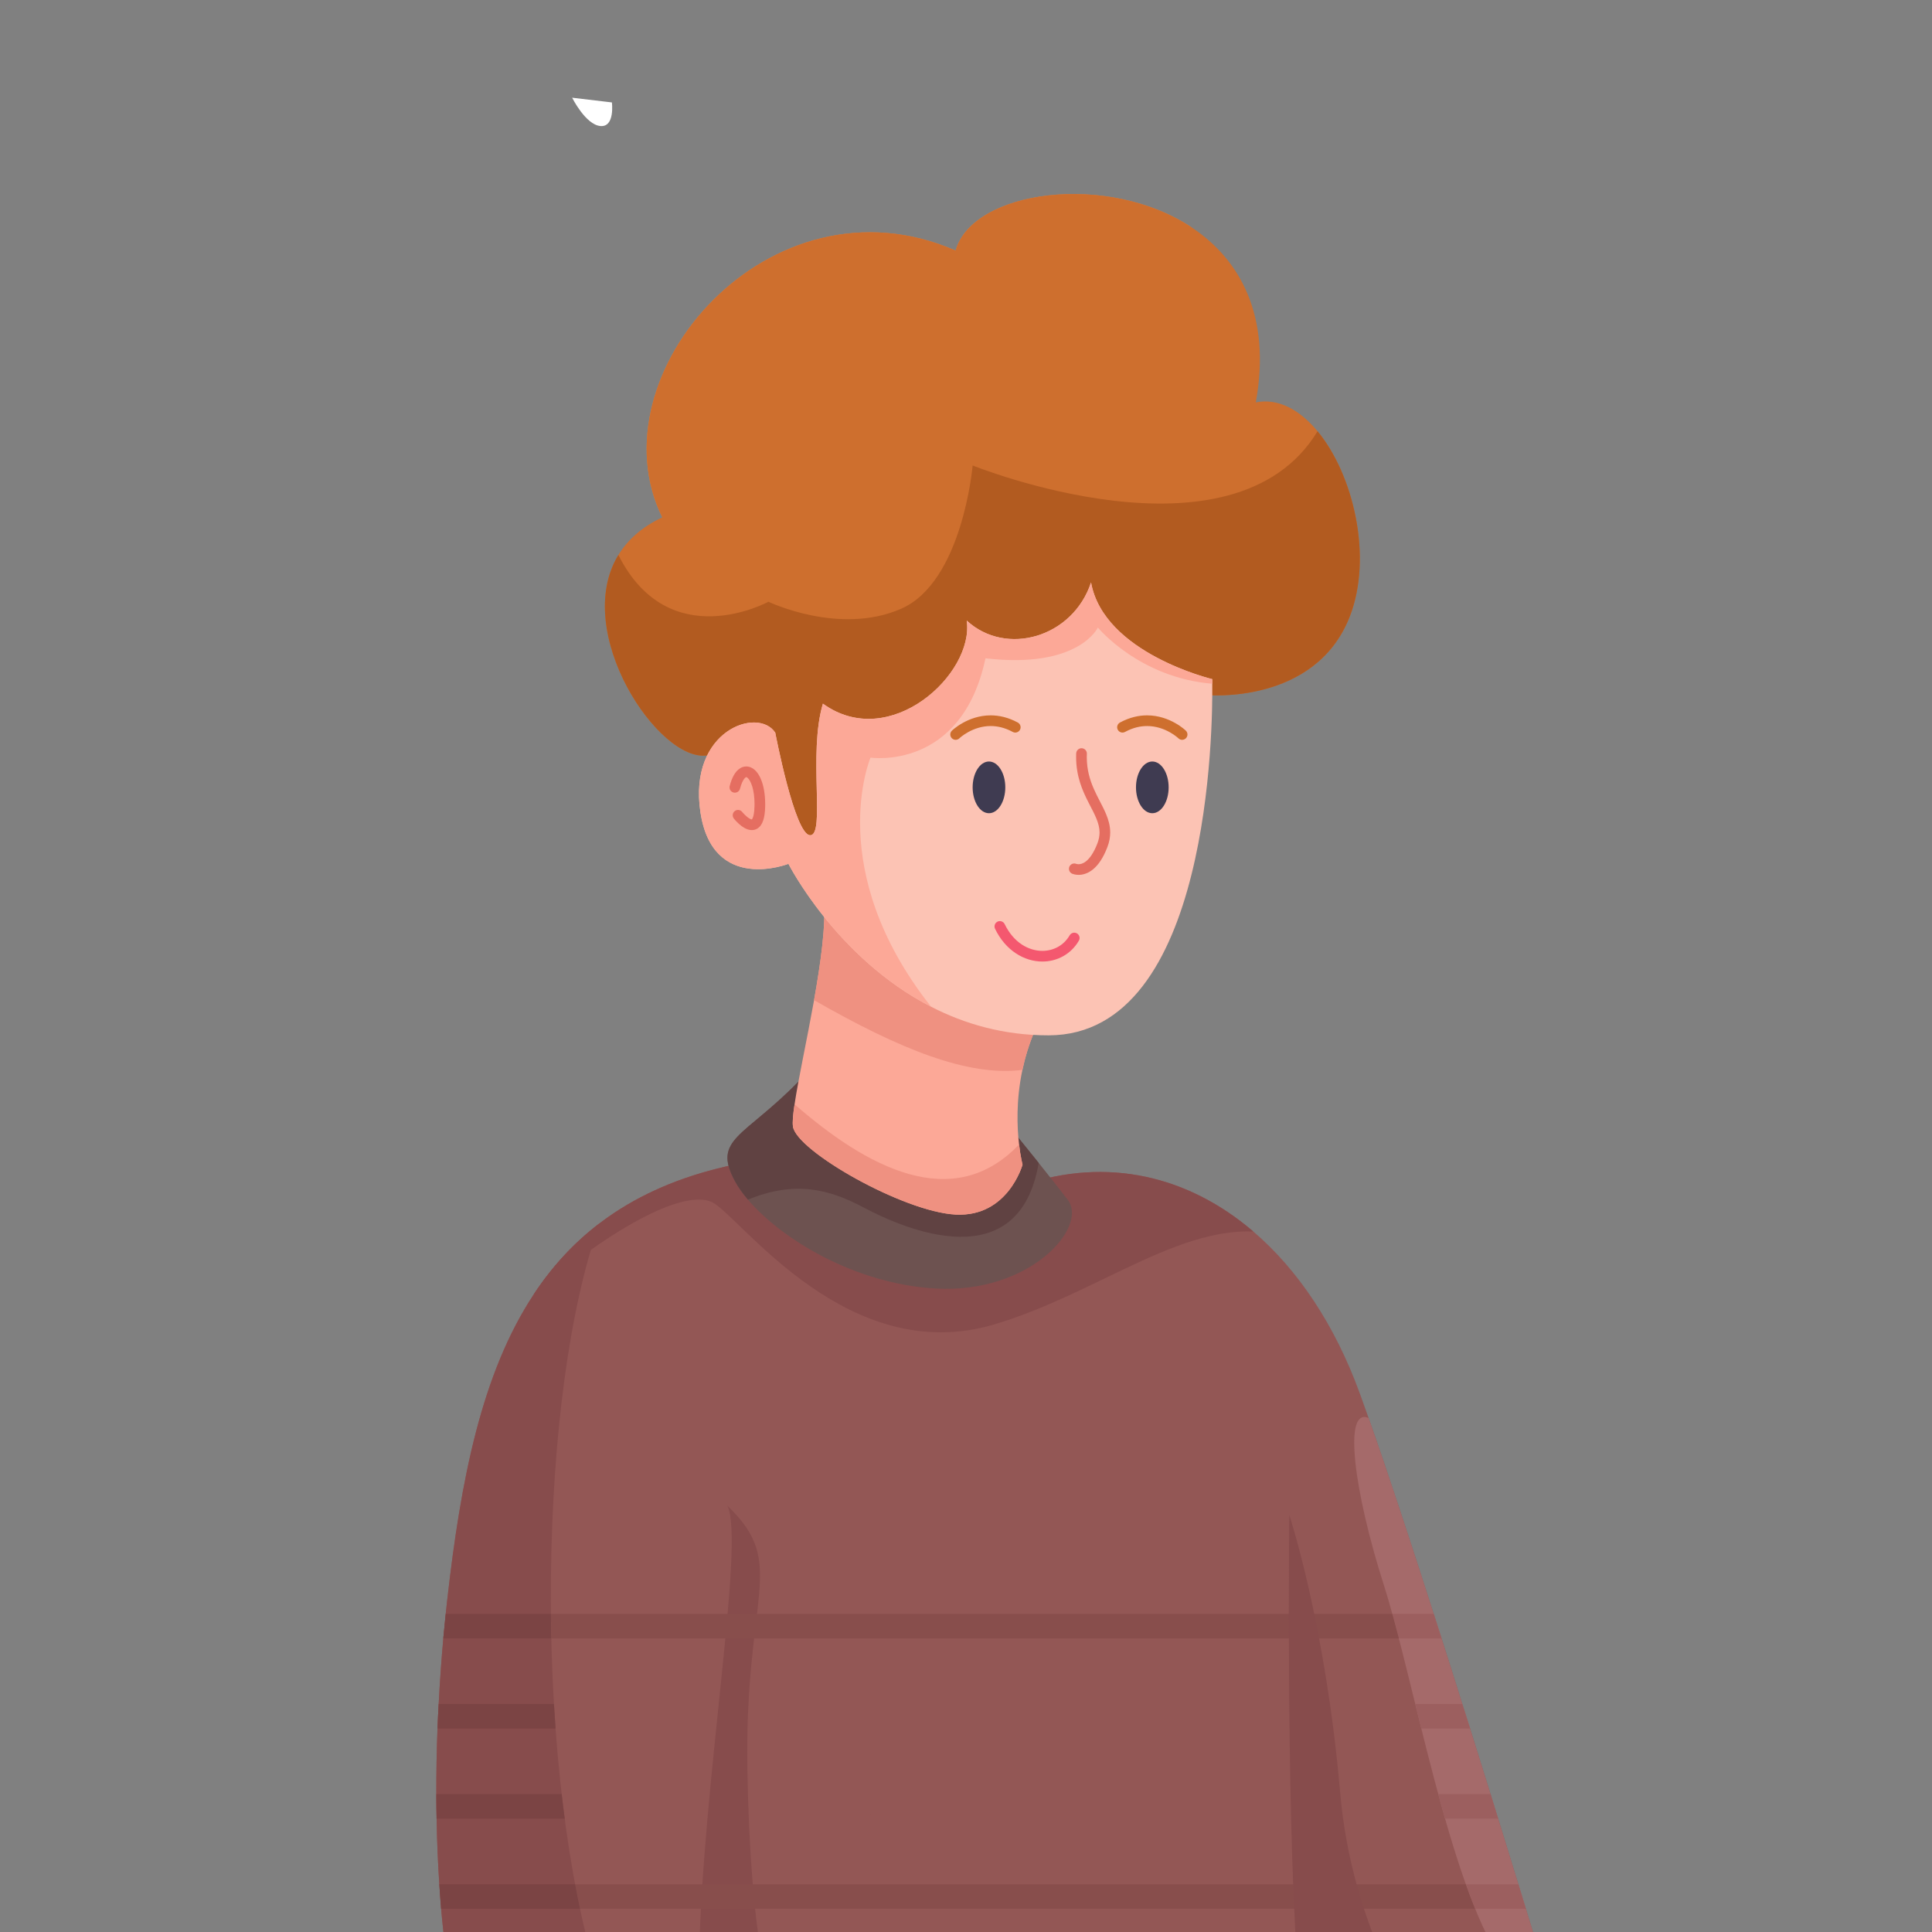 <?xml version="1.0" encoding="UTF-8" standalone="no"?>
<!DOCTYPE svg PUBLIC "-//W3C//DTD SVG 1.1//EN" "http://www.w3.org/Graphics/SVG/1.1/DTD/svg11.dtd">
<svg version="1.1" xmlns="http://www.w3.org/2000/svg" xmlns:xlink="http://www.w3.org/1999/xlink" preserveAspectRatio="xMidYMid meet" viewBox="0 0 640 640" width="640" height="640"><rect x="0" y="0" width="640" height="640" fill="#808080" stroke="none"/><defs><path d="M189.53 32.37C197.43 33.31 201.82 33.83 202.7 33.93C202.7 33.93 203.77 42.2 198.88 41.75C193.98 41.3 189.53 32.37 189.53 32.37" id="k8lxEXfYw"></path><path d="M-28.3 736.51C-30.94 762.04 -87.21 815.8 -87.21 815.8C-91.73 816.48 -114.35 819.9 -155.06 826.04C-157.5 826.41 -158.85 826.61 -159.12 826.65C-159.12 826.65 -159.86 826.38 -161.2 825.88C-174.36 820.92 -245.2 793.3 -234.35 776.7C-222.4 758.41 -224.53 757.59 -236.14 736.17C-238.44 731.9 -239.92 728.55 -240.71 725.77C-243.95 714.51 -236.28 712.45 -228.45 697.63C-218.7 679.14 -228.47 671.05 -230.97 632.99C-231.03 631.99 -231.08 631.01 -231.07 630.05C-231.48 594.01 -194.1 577.02 -170.44 583.97C-169.13 568.43 -146.02 556.06 -112.15 562.8C-78.28 569.54 -83.6 611.85 -69.25 620.25C-54.91 628.65 -60.26 653.46 -48.08 668.55C-42.75 675.15 -37.78 684.12 -34.12 694.24C-30.98 702.84 -28.82 712.27 -28.11 721.84C-27.75 726.73 -27.8 731.65 -28.3 736.51" id="fo6sNQT0c"></path><path d="M-28.3 736.51C-30.94 762.04 -87.21 815.8 -87.21 815.8C-91.73 816.48 -114.35 819.9 -155.06 826.04C-158.75 825.94 -160.79 825.89 -161.2 825.88C-174.36 820.92 -245.2 793.3 -234.35 776.7C-222.4 758.41 -224.53 757.59 -236.14 736.17C-238.44 731.9 -239.92 728.55 -240.71 725.77C-213.33 716.16 -199.86 666.34 -199.86 666.34C-190.04 665.31 -111.47 657.08 -101.65 656.05C-101.65 656.05 -117.06 676.91 -84.75 691.25C-52.44 705.58 -41.95 689.15 -31.71 715.42C-30.78 717.81 -29.56 719.94 -28.11 721.84C-27.75 726.73 -27.8 731.65 -28.3 736.51" id="clJlHYd3m"></path><path d="M25.32 1047.17C25.32 1047.17 25.02 1047.48 24.44 1048.04C18.5 1053.86 -17.15 1087.44 -62.28 1101.01C-111.79 1115.91 -89.37 1115.11 -145.38 1095.89C-170.5 1087.27 -184.51 1075.57 -192.32 1065.28C-193.3 1064 -194.18 1062.73 -194.98 1061.49C-198.39 1056.19 -200.2 1051.45 -201.16 1048C-202.15 1044.35 -202.2 1042.13 -202.2 1042.13C-202.59 1041.25 -204.53 1036.9 -208.01 1029.06L-215.71 1011.69L-224.07 992.87L-231.77 975.51C-235.42 967.31 -237.44 962.76 -237.85 961.85C-237.85 961.85 -237.9 959.9 -238.07 956.53C-238.29 952.42 -238.66 946.16 -239.31 938.66C-239.82 932.82 -240.48 926.24 -241.36 919.33C-242.08 913.56 -242.96 907.55 -244.01 901.57C-245.16 895.05 -246.52 888.56 -248.12 882.42C-249.75 876.07 -251.67 870.1 -253.88 864.89C-258.35 854.39 -264.03 846.96 -271.25 845.6C-272.16 845.44 -244.08 785.13 -227.35 760.13C-214.28 740.57 -190.19 749.05 -167.92 754.65C-161.72 756.23 -155.65 757.56 -150.01 758.01C-148 757.5 -131.84 753.44 -129.82 752.94C-129.82 752.94 -122.02 744.97 -100.16 739.6C-91.35 737.44 -80.27 735.71 -66.51 735.07C-47.14 734.19 -28.44 784.93 -13.03 845.75C-11.57 851.54 -10.13 857.43 -8.72 863.38C-7.21 869.71 -5.75 876.11 -4.33 882.51C-3.03 888.4 -1.75 894.3 -0.51 900.19C0.85 906.61 2.15 913.02 3.42 919.36C4.6 925.34 5.76 931.25 6.87 937.07C8.12 943.6 9.31 950 10.45 956.25C11.28 960.81 12.08 965.27 12.85 969.63C13.1 971.09 13.37 972.56 13.62 973.99C14.79 980.72 15.89 987.15 16.9 993.21C17.96 999.56 18.94 1005.51 19.8 1010.96C20.99 1018.35 22 1024.82 22.81 1030.19C24.45 1040.93 25.32 1047.17 25.32 1047.17" id="d6zNKYhGn"></path><path d="M-123.06 799.97C-154.71 800.52 -166.83 780.38 -167.4 755.17C-161.21 756.73 -155.13 758.07 -149.49 758.52C-147.47 758.02 -131.33 753.96 -129.31 753.45C-129.31 753.45 -121.5 745.48 -99.64 740.11C-92.17 757.79 -93.13 799.48 -123.06 799.97" id="fYkQrE3t2"></path><path d="M-131.5 787.34C-150.51 786.06 -155.04 765.32 -155.04 765.32C-155.04 765.32 -155.43 752.04 -158.11 738.93C-159.18 733.73 -160.61 728.54 -162.53 724.21C-160 723.49 -147.33 719.88 -124.54 713.38C-121.26 712.44 -119.44 711.92 -119.07 711.82C-119.03 712.67 -118.89 713.76 -118.71 715.07C-117.98 719.92 -116.33 727.5 -114.65 734.77C-112.14 745.44 -109.54 755.5 -109.54 755.5C-109.54 755.5 -112.52 788.62 -131.5 787.34" id="a7yM5oh4L"></path><path d="M-114.65 734.77C-123.59 746.33 -136.34 747.27 -158.11 738.93C-159.18 733.73 -160.61 728.54 -162.53 724.21C-158.73 723.13 -128.34 714.46 -124.54 713.38C-122.44 713.87 -120.48 714.41 -118.71 715.07C-117.98 719.92 -116.33 727.5 -114.65 734.77" id="f1jeduIPRE"></path><path d="M-184.7 692.72C-185.39 699.44 -190.93 704.37 -197.05 703.73C-203.18 703.1 -207.59 697.14 -206.89 690.42C-206.19 683.7 -200.66 678.77 -194.53 679.41C-188.41 680.04 -184 686 -184.7 692.72" id="b3euzKCfR4"></path><path d="M-90.29 674.68C-90.98 681.4 -96.52 686.33 -102.64 685.69C-108.77 685.06 -113.18 679.1 -112.48 672.38C-111.78 665.67 -106.25 660.74 -100.12 661.37C-93.99 662.01 -89.59 667.97 -90.29 674.68" id="b2ee0DmTwJ"></path><path d="M-109.71 701.65C-115.9 715.18 -124.76 725.61 -133.75 730.98C-139.04 734.15 -144.35 735.59 -149.19 734.89C-174.42 731.25 -187.19 711.27 -193.59 693.82C-197.32 683.67 -198.89 674.37 -199.51 669.63C-199.78 667.54 -199.86 666.34 -199.86 666.34C-199.86 666.34 -183.78 659.4 -178.4 643.06C-170.18 649.74 -127.43 655.4 -103.26 644.38C-98.95 665.7 -102.48 685.81 -109.71 701.65" id="cWHc02vGV"></path><path d="M-109.71 701.65C-105.8 684.79 -103.46 664.62 -106.99 660.95C-112.54 655.19 -171.81 655.73 -171.81 655.73C-171.81 655.73 -185.28 664.88 -199.51 669.63C-199.78 667.54 -199.86 666.34 -199.86 666.34C-199.86 666.34 -183.78 659.4 -178.4 643.06C-170.18 649.74 -127.43 655.4 -103.26 644.38C-98.95 665.7 -102.48 685.81 -109.71 701.65" id="bCN6WcnCb"></path><path d="M-165.76 680.59C-165.37 683.77 -166.82 686.56 -169 686.83C-171.17 687.09 -173.24 684.72 -173.63 681.54C-174.01 678.35 -172.56 675.56 -170.39 675.3C-168.22 675.03 -166.15 677.4 -165.76 680.59" id="b2SEoxPJ99"></path><path d="M-123.04 673.1C-122.65 676.29 -124.1 679.08 -126.28 679.35C-128.45 679.61 -130.52 677.24 -130.91 674.06C-131.3 670.87 -129.85 668.08 -127.67 667.82C-125.5 667.55 -123.43 669.92 -123.04 673.1" id="a1qMG5xWD"></path><path d="M-148.94 674.39C-148.95 674.62 -148.95 674.85 -148.95 675.08C-148.96 677.1 -148.51 678.77 -147.82 680.16C-146.79 682.24 -145.25 683.67 -143.95 684.92C-143.31 685.54 -142.72 686.12 -142.26 686.69C-141.81 687.26 -141.5 687.81 -141.34 688.39C-141.22 688.87 -141.17 689.32 -141.17 689.75C-141.16 691.1 -141.71 692.28 -142.45 693.12C-143.18 693.96 -144.12 694.4 -144.68 694.38C-144.69 694.38 -144.79 694.38 -144.81 694.38C-145.3 694.32 -145.74 694.68 -145.79 695.18C-145.84 695.67 -145.49 696.11 -144.99 696.16C-144.96 696.16 -144.71 696.18 -144.68 696.18C-143.37 696.16 -142.11 695.43 -141.1 694.3C-140.1 693.18 -139.37 691.59 -139.37 689.75C-139.37 689.17 -139.44 688.56 -139.61 687.94C-139.93 686.73 -140.64 685.76 -141.44 684.9C-142.65 683.59 -144.1 682.43 -145.22 680.96C-146.33 679.47 -147.15 677.72 -147.16 675.08C-147.16 674.88 -147.15 674.68 -147.14 674.47C-147.12 673.98 -147.5 673.56 -148 673.53C-148.49 673.51 -148.91 673.89 -148.94 674.39" id="cgllwM9Qx"></path><path d="M-178.61 670.9C-178.61 670.9 -178.61 670.9 -178.61 670.89C-178.55 670.78 -177.74 669.45 -176.3 668.19C-174.86 666.92 -172.83 665.73 -170.26 665.73C-169.85 665.73 -169.41 665.76 -168.97 665.83C-168.48 665.9 -168.02 665.56 -167.95 665.07C-167.88 664.58 -168.21 664.13 -168.7 664.05C-169.24 663.97 -169.76 663.94 -170.26 663.94C-173.51 663.94 -176 665.48 -177.65 666.98C-179.29 668.48 -180.14 669.96 -180.17 670.01C-180.42 670.44 -180.27 670.99 -179.84 671.23C-179.41 671.48 -178.86 671.33 -178.61 670.9" id="a259m5XJsW"></path><path d="M-133.94 660.15L-134.17 659.96L-133.95 660.15L-133.94 660.15L-134.17 659.96C-134.04 660.08 -133.96 660.14 -133.95 660.15C-133.93 660.14 -133.48 659.62 -132.63 659.11C-131.78 658.61 -130.55 658.12 -128.93 658.12C-127.28 658.12 -125.2 658.62 -122.66 660.24C-122.24 660.51 -121.69 660.38 -121.42 659.96C-121.15 659.55 -121.28 658.99 -121.69 658.72C-124.47 656.96 -126.91 656.32 -128.93 656.32C-130.99 656.32 -132.58 656.98 -133.65 657.63C-134.72 658.29 -135.27 658.94 -135.32 659C-135.64 659.38 -135.59 659.94 -135.21 660.26C-134.83 660.58 -134.26 660.53 -133.94 660.15" id="a1FC2Ll2sX"></path><path d="M-147.55 715.35C-146.72 715.42 -145.92 715.46 -145.15 715.46C-141.02 715.46 -137.7 714.49 -135.28 713.1C-134.08 712.4 -133.1 711.6 -132.35 710.72C-131.62 709.85 -131.09 708.9 -130.92 707.84C-130.76 706.86 -131.43 705.94 -132.41 705.79C-133.39 705.63 -134.31 706.3 -134.46 707.27C-134.49 707.46 -134.66 707.9 -135.09 708.4C-135.73 709.16 -136.91 710.05 -138.6 710.72C-140.28 711.39 -142.47 711.87 -145.15 711.87C-145.82 711.87 -146.52 711.84 -147.24 711.77C-148.23 711.69 -149.1 712.42 -149.19 713.41C-149.27 714.4 -148.54 715.27 -147.55 715.35" id="bAKV26PWp"></path><path d="M-133.75 730.98C-139.04 734.15 -144.35 735.59 -149.19 734.89C-174.42 731.25 -187.19 711.27 -193.59 693.82C-188.68 696.26 -179.39 714.84 -166.52 722.64C-157.69 728 -145.35 731.78 -133.75 730.98" id="dMp4OEvzr"></path><path d="M-233.27 642.41C-232.99 646.61 -232.83 648.94 -232.8 649.41C-233.17 647.06 -233.33 644.73 -233.27 642.41" id="e23LRqJb9l"></path><path d="M-34.12 694.24C-36.99 689.2 -41.72 682.79 -48.97 677.97C-62.89 668.73 -63.99 651.68 -65.85 638.58C-67.72 625.48 -84.98 629.69 -83.94 617.36C-82.89 605.01 -92.71 577.49 -116.31 570.68C-139.92 563.84 -161.65 582.33 -166.53 594.5C-189.64 584.09 -222.37 603.79 -231.07 630.05C-231.48 594.01 -194.1 577.02 -170.44 583.97C-169.13 568.43 -146.02 556.06 -112.15 562.8C-78.28 569.54 -83.6 611.85 -69.25 620.25C-54.91 628.65 -60.26 653.46 -48.08 668.55C-42.75 675.15 -37.78 684.12 -34.12 694.24" id="a11DaZDVQG"></path><path d="M-247.6 882.93C-247.6 882.93 -247.6 882.93 -247.6 882.93C-249.24 876.58 -251.15 870.61 -253.37 865.4C-229.28 863.49 -36.6 848.17 -12.51 846.26C-11.05 852.05 -9.61 857.94 -8.2 863.9C-24.16 865.16 -103.96 871.51 -247.6 882.93" id="a17Z51DbET"></path><path d="M-240.84 919.84C-240.84 919.84 -240.84 919.84 -240.84 919.84C-241.56 914.07 -242.44 908.06 -243.5 902.08C-219.53 900.18 -27.78 884.93 -3.82 883.02C-2.51 888.91 -1.23 894.81 0.01 900.7C-16.05 901.97 -96.33 908.35 -240.84 919.84" id="aN1Mi4a3T"></path><path d="M-237.55 957.04C-237.55 957.04 -237.55 957.04 -237.55 957.04C-237.77 952.93 -238.14 946.67 -238.79 939.17C-214.52 937.24 -20.34 921.8 3.94 919.87C5.12 925.85 6.28 931.76 7.39 937.58C-8.94 938.88 -90.59 945.37 -237.55 957.04" id="a1pGbBp5Bq"></path><path d="M-223.56 993.38L-223.56 993.38L-231.25 976.02C-85.92 964.47 -5.18 958.05 10.97 956.76C11.8 961.32 12.59 965.78 13.37 970.14C13.62 971.6 13.89 973.07 14.14 974.5C-1.71 975.76 -80.94 982.05 -223.56 993.38" id="auUybn8u"></path><path d="M-207.49 1029.57L-207.49 1029.57L-215.19 1012.2C-75.63 1001.12 1.91 994.96 17.42 993.73C18.48 1000.07 19.45 1006.02 20.32 1011.47C5.13 1012.67 -70.8 1018.71 -207.49 1029.57" id="a1D8FIFhIR"></path><path d="M-191.8 1065.79C-191.8 1065.79 -191.8 1065.79 -191.8 1065.79C-192.79 1064.51 -193.67 1063.24 -194.46 1062C-197.87 1056.7 -199.69 1051.96 -200.64 1048.51C-178.25 1046.73 0.93 1032.48 23.33 1030.7C24.97 1041.44 25.84 1047.68 25.84 1047.68C25.84 1047.68 25.54 1047.99 24.96 1048.55C24.96 1048.55 24.96 1048.55 24.96 1048.55L-191.8 1065.79" id="b1oMCNtEeN"></path><path d="M510.68 649.41C293.16 649.41 172.31 649.41 148.14 649.41C148.14 649.41 147.1 643.37 146.13 632.31C145.94 629.86 145.72 627.14 145.53 624.19C145.12 617.97 144.77 610.68 144.63 602.45C144.58 599.83 144.54 597.13 144.54 594.32C144.52 587.59 144.63 580.33 144.93 572.58C145.04 569.93 145.16 567.23 145.32 564.48C145.67 557.57 146.18 550.31 146.85 542.73C147.1 540.07 147.37 537.35 147.65 534.61C147.81 533.11 147.97 531.61 148.14 530.11C152.63 490.24 159.54 454.9 176.83 428.75C182.76 419.76 189.91 411.86 198.62 405.24C210.44 396.23 225.09 389.59 243.43 385.76C252.96 386.45 329.2 391.93 338.73 392.61C366.93 383.04 393.76 389.63 415.15 407.93C430.02 420.62 442.24 439.01 450.45 461.56C451.39 464.12 452.36 466.88 453.38 469.76C459.62 487.44 467.27 510.71 474.93 534.61C475.8 537.31 476.66 540.01 477.53 542.73C479.86 550.01 482.17 557.32 484.41 564.48C485.28 567.21 486.13 569.91 486.98 572.58C489.32 580.11 491.6 587.4 493.76 594.32C494.62 597.1 495.45 599.82 496.28 602.45C498.76 610.47 501.02 617.81 502.98 624.19C503.88 627.1 504.71 629.82 505.47 632.31C508.72 642.96 510.68 649.41 510.68 649.41" id="a70jizTWn3"></path><path d="M196.32 649.41C167.42 649.41 151.36 649.41 148.14 649.41C148.14 649.41 147.1 643.37 146.13 632.31C145.94 629.86 145.72 627.14 145.53 624.19C145.12 617.97 144.77 610.68 144.63 602.45C144.58 599.83 144.54 597.13 144.54 594.32C144.52 587.59 144.63 580.33 144.93 572.58C145.04 569.93 145.16 567.23 145.32 564.48C145.67 557.57 146.18 550.31 146.85 542.73C147.1 540.07 147.37 537.35 147.65 534.61C147.81 533.11 147.97 531.61 148.14 530.11C152.63 490.24 159.54 454.9 176.83 428.75C182.76 419.76 189.91 411.86 198.62 405.24C178.42 461.12 176.63 579.2 196.32 649.41" id="d33zVRFzQ6"></path><path d="M510.68 649.41C502.68 649.41 498.23 649.41 497.34 649.41C479.96 623.6 468.22 555.8 458.44 525.14C448.4 493.69 444.91 465.93 453.38 469.76C474.15 528.69 510.68 649.41 510.68 649.41" id="a11H5wKE8d"></path><path d="M394.96 75.47C340.74 53.75 321.37 103.66 316.56 104.43C310.95 105.33 290.41 84.58 264.02 95.64C237.65 106.68 215.04 139.03 219.39 171.39C196.16 124.27 255.01 56.18 316.56 83.01C322.18 63 367.02 56.78 394.96 75.47" id="b5VBnsJzbT"></path><path d="M182.63 542.73C161.16 542.73 149.24 542.73 146.85 542.73C147.1 540.07 147.37 537.35 147.65 534.61C151.13 534.61 179.01 534.61 182.5 534.61C182.52 537.32 182.57 540.02 182.63 542.73" id="hZKPkggC8"></path><path d="M477.53 542.73C469.04 542.73 464.33 542.73 463.39 542.73C462.65 539.9 461.93 537.18 461.22 534.61C462.59 534.61 473.56 534.61 474.93 534.61C475.8 537.31 476.66 540.01 477.53 542.73" id="b23hWOzchS"></path><path d="M486.7 571.71L486.84 572.15L486.98 572.58L486.84 572.15L486.7 571.71L486.56 571.28L486.42 570.84L486.56 571.28L486.7 571.71Z" id="fFyf3Vxt3"></path><path d="M184.04 572.58C160.57 572.58 147.54 572.58 144.93 572.58C145.04 569.93 145.16 567.23 145.32 564.48C149.13 564.48 179.68 564.48 183.5 564.48C183.66 567.19 183.84 569.89 184.04 572.58" id="brHxsiw9S"></path><path d="M486.98 572.58C477.28 572.58 471.9 572.58 470.82 572.58C470.14 569.85 469.48 567.15 468.82 564.48C470.38 564.48 482.85 564.48 484.41 564.48C485.09 566.62 485.76 568.74 486.42 570.84C486.6 571.42 486.79 572 486.97 572.58" id="b2Iu1vzUaz"></path><path d="M289.22 603.35L289.3 603.6L289.85 605.36L290.47 607.36L289.85 605.37L289.3 603.6L289.22 603.34L288.58 601.3L287.94 599.23L287.94 599.23L288.59 601.3L289.22 603.35Z" id="c2iOadrhmN"></path><path d="M187.07 602.45L144.63 602.45C144.63 602.45 144.63 602.45 144.63 602.45C144.58 599.83 144.54 597.13 144.54 594.32C148.69 594.32 181.91 594.32 186.06 594.32C186.38 597.06 186.71 599.76 187.07 602.45" id="a2xh6sW09r"></path><path d="M231.56 649.41C232.6 591.37 246.84 511.19 240.99 498.83C261.18 518.08 246.61 527.7 247.58 586.02C248.05 614 249.91 634.77 252.5 649.41C251.11 649.41 244.13 649.41 231.56 649.41" id="dIhmGqjxw"></path><path d="M496.28 602.45C485.73 602.45 479.87 602.45 478.7 602.45C477.93 599.77 477.18 597.05 476.44 594.32C478.17 594.32 492.03 594.32 493.76 594.32C494.62 597.09 495.46 599.81 496.27 602.45" id="a1MfSql89l"></path><path d="M485.73 624.61L485.81 624.82L485.88 625.03L485.96 625.24L486.04 625.45L486.11 625.66L486.19 625.87L486.26 626.08L486.34 626.28L486.42 626.49L486.49 626.7L486.57 626.9L486.65 627.11L486.72 627.32L486.8 627.52L486.88 627.73L486.95 627.93L487.03 628.13L487.11 628.34L487.19 628.54L487.26 628.74L487.34 628.95L487.42 629.15L487.5 629.35L487.57 629.55L487.65 629.75L487.73 629.95L487.81 630.15L487.89 630.35L487.96 630.55L488.04 630.74L488.12 630.94L488.2 631.14L488.28 631.34L488.35 631.53L488.43 631.73L488.51 631.92L488.59 632.12L488.67 632.31L192.14 632.31L192.1 632.11L192.06 631.91L192.01 631.71L191.97 631.51L191.93 631.31L191.89 631.11L191.84 630.91L191.8 630.71L191.76 630.51L191.72 630.31L191.68 630.11L191.64 629.9L191.59 629.7L191.55 629.5L191.51 629.3L191.47 629.1L191.43 628.89L191.39 628.69L191.35 628.49L191.31 628.28L191.27 628.08L191.23 627.88L191.19 627.67L191.15 627.47L191.11 627.27L191.07 627.06L191.03 626.86L190.99 626.65L190.95 626.45L190.91 626.24L190.87 626.04L190.83 625.83L190.79 625.63L190.75 625.42L190.71 625.22L190.67 625.01L190.63 624.81L190.59 624.6L190.55 624.39L190.52 624.19L485.58 624.19L485.66 624.4L485.73 624.61Z" id="a1RimXt9f9"></path><path d="M463.39 542.73C294.93 542.73 201.34 542.73 182.63 542.73C182.57 540.02 182.52 537.32 182.5 534.61C210.37 534.61 433.35 534.61 461.22 534.61C461.93 537.18 462.65 539.9 463.39 542.73" id="e18mnApRRn"></path><path d="M415.15 407.93C388.73 407.06 362.18 428.94 329.42 438.71C281.01 453.14 245.85 403.85 236.22 398.42C228.77 394.24 208.25 402.26 176.83 428.75C190.81 407.55 211.6 392.4 243.43 385.76C252.96 386.45 329.2 391.93 338.73 392.61C366.93 383.04 393.76 389.63 415.15 407.93" id="a1L7qTk7jX"></path><path d="M309.9 426.84C283.09 425.29 258.83 410.42 247.77 397.4C245.95 395.26 244.49 393.18 243.43 391.22C235.92 377.23 246.45 376.79 264.5 358.3C270.27 358.3 316.43 358.3 322.2 358.3C322.2 358.3 334.45 373.22 344.08 385.23C348.14 390.3 351.74 394.86 353.76 397.52C360.52 406.55 341.13 428.64 309.9 426.84" id="afHVjPPxd"></path><path d="M344.08 385.23C337.61 423.52 299.75 407.27 286.11 400.01C274.49 393.81 263.19 391.06 247.77 397.4C245.95 395.26 244.49 393.18 243.43 391.22C235.92 377.23 246.45 376.79 264.5 358.3C270.27 358.3 316.43 358.3 322.2 358.3C322.2 358.3 334.45 373.22 344.08 385.23" id="bjW9nSBkR"></path><path d="M447.1 204.31C435.6 233.61 399.76 230.24 399.76 230.24C392.33 231.77 355.15 239.43 288.23 253.23L278.01 276.68L267.18 279.99L252.15 272.76C241.42 259.23 235.45 251.71 234.26 250.21C218.4 252.74 189.22 209.47 204.85 183.84C207.89 178.88 212.59 174.57 219.39 171.39C196.16 124.27 255.01 56.18 316.56 83.01C322.18 63 367.02 56.78 394.96 75.47C410.8 86.07 421.21 104.66 416 133.29C423.47 131.81 430.62 135.8 436.46 142.86C448.4 157.29 454.81 184.62 447.1 204.31" id="b3ir0P85U6"></path><path d="M447.1 204.31C435.6 233.61 399.76 230.24 399.76 230.24C392.33 231.77 355.15 239.43 288.23 253.23L278.01 276.68L267.18 279.99L252.15 272.76C241.42 259.23 235.45 251.71 234.26 250.21C218.4 252.74 189.22 209.47 204.85 183.84C221.69 217.34 254.55 199.33 254.55 199.33C254.55 199.33 278.01 210.6 298.44 201.69C318.89 192.81 322.2 154.19 322.2 154.19C322.2 154.19 408.45 189.07 436.46 142.86C448.4 157.29 454.81 184.62 447.1 204.31" id="bhLay8WHF"></path><path d="M337.58 379.12C338.07 383.31 338.73 385.8 338.73 385.8C338.73 385.8 333.92 403.25 316.56 402.34C299.22 401.44 263.88 381.29 262.68 373.19C262.47 371.77 262.69 369.21 263.21 365.82C264.43 357.56 267.32 344.4 269.67 331.31C271.9 318.79 273.63 306.34 272.9 298.32C280.63 301.33 342.43 325.37 350.15 328.38C343.87 337.09 340.44 346.15 338.69 354.41C336.55 364.48 336.91 373.4 337.58 379.12" id="c1mAjJZLa"></path><path d="M350.15 328.38C343.87 337.09 340.44 346.15 338.69 354.41C320.89 356.67 298.55 347.86 269.67 331.31C271.9 318.79 273.63 306.34 272.9 298.32C278.05 300.32 303.8 310.34 350.15 328.38" id="a1DP7jP2aB"></path><path d="M347.45 342.97C332.51 343 319.49 339.19 308.42 333.48C276.97 317.32 261.18 286.15 261.18 286.15C261.18 286.15 236.06 296.08 232.02 269.02C227.96 241.96 251.09 234 256.81 242.7C256.81 242.7 263.28 276.68 268.38 276.68C273.5 276.68 267.64 249.63 272.6 233.1C294.84 249.17 322.8 223.17 320.24 205.58C333.32 217.61 355.42 211.14 361.42 192.95C365.64 216.41 401.57 224.97 401.57 224.97C401.57 224.97 401.58 225.5 401.58 226.49C401.74 240.27 401.02 342.83 347.45 342.97" id="bTwPwn0MQ"></path><path d="M401.58 226.49C377.35 224.51 363.68 207.88 363.68 207.88C363.68 207.88 357.38 221.67 326.45 218.07C318.52 255.49 288.37 250.97 288.37 250.97C288.37 250.97 272.59 288.08 308.42 333.48C276.97 317.32 261.18 286.15 261.18 286.15C261.18 286.15 236.06 296.08 232.02 269.02C227.96 241.96 251.09 234 256.81 242.7C256.81 242.7 263.28 276.68 268.38 276.68C273.5 276.68 267.64 249.63 272.6 233.1C294.84 249.17 322.8 223.17 320.24 205.58C333.32 217.61 355.42 211.14 361.42 192.95C365.64 216.41 401.57 224.97 401.57 224.97C401.57 224.97 401.58 225.5 401.58 226.49" id="d6rfaIPmn"></path><path d="M333.02 260.82C333.02 265.55 330.6 269.39 327.61 269.39C324.62 269.39 322.2 265.55 322.2 260.82C322.2 256.09 324.62 252.26 327.61 252.26C330.6 252.26 333.02 256.09 333.02 260.82" id="eXhQTK0yx"></path><path d="M387.13 260.82C387.13 265.55 384.71 269.39 381.72 269.39C378.73 269.39 376.31 265.55 376.31 260.82C376.31 256.09 378.73 252.26 381.72 252.26C384.71 252.26 387.13 256.09 387.13 260.82" id="d2vzov2uAw"></path><path d="M317.8 244.58L317.69 244.46L317.8 244.58L317.8 244.58L317.69 244.46C317.76 244.53 317.79 244.57 317.8 244.58C317.86 244.52 318.97 243.47 320.81 242.47C322.66 241.46 325.2 240.51 328.17 240.51C330.36 240.51 332.81 241.01 335.48 242.46C336.34 242.92 337.41 242.61 337.88 241.75C338.34 240.89 338.02 239.82 337.16 239.35C333.99 237.63 330.92 236.97 328.17 236.97C324.32 236.98 321.13 238.24 318.91 239.49C316.69 240.73 315.41 241.97 315.33 242.05C314.64 242.73 314.62 243.84 315.3 244.54C315.98 245.24 317.1 245.26 317.8 244.58" id="a1VZKNZK2X"></path><path d="M392.83 242.05C392.75 241.97 391.48 240.73 389.25 239.49C387.03 238.24 383.85 236.98 379.99 236.97C377.24 236.97 374.17 237.63 371 239.35C370.14 239.82 369.82 240.89 370.29 241.75C370.75 242.61 371.82 242.92 372.68 242.46C375.36 241.01 377.8 240.51 379.99 240.51C383.05 240.51 385.67 241.52 387.53 242.57C388.45 243.09 389.18 243.6 389.67 243.99C389.91 244.18 390.1 244.34 390.22 244.44C390.23 244.45 390.27 244.48 390.34 244.55L390.37 244.58L390.47 244.46L390.37 244.58L390.37 244.58L390.47 244.46C390.41 244.53 390.37 244.57 390.37 244.58C391.06 245.26 392.18 245.24 392.86 244.54C393.54 243.84 393.53 242.73 392.83 242.05" id="b2S461yM8R"></path><path d="M356.5 249.55C356.49 249.96 356.48 250.37 356.48 250.77C356.47 257.17 358.58 261.91 360.55 265.77C361.54 267.71 362.48 269.44 363.16 271.08C363.83 272.71 364.24 274.21 364.24 275.77C364.23 276.88 364.04 278.04 363.54 279.36C362.28 282.63 360.93 284.37 359.83 285.26C358.73 286.14 357.89 286.27 357.3 286.28C357.03 286.28 356.81 286.24 356.68 286.21C356.67 286.21 356.63 286.2 356.55 286.17L356.55 286.17L356.16 287.15L356.58 286.19L356.55 286.17L356.16 287.15C356.41 286.57 356.56 286.25 356.58 286.19C355.69 285.79 354.65 286.19 354.25 287.09C353.86 287.98 354.26 289.02 355.15 289.42C355.31 289.48 356.09 289.81 357.3 289.81C358.59 289.82 360.36 289.4 362.07 287.99C363.78 286.59 365.43 284.29 366.83 280.62C367.48 278.94 367.77 277.32 367.77 275.77C367.77 273.59 367.2 271.6 366.42 269.72C365.25 266.9 363.62 264.27 362.32 261.28C361.02 258.3 360.02 254.99 360.01 250.77C360.01 250.42 360.02 250.06 360.04 249.7C360.07 248.72 359.32 247.9 358.34 247.86C357.37 247.82 356.55 248.58 356.51 249.55" id="b1LAP5ypJY"></path><path d="M329.62 307.66C333.1 314.91 339.34 318.53 345.3 318.52C350.13 318.53 354.78 316.12 357.39 311.61C357.88 310.77 357.6 309.69 356.75 309.2C355.91 308.71 354.83 308.99 354.34 309.84C352.36 313.22 348.99 314.97 345.3 314.99C340.77 314.98 335.8 312.3 332.81 306.13C332.38 305.25 331.33 304.88 330.45 305.3C329.57 305.72 329.2 306.78 329.62 307.66" id="g5uIIj8se"></path><path d="M245.14 261.26C245.56 259.64 246.09 258.55 246.53 257.99C246.75 257.71 246.93 257.56 247.05 257.49C247.06 257.49 247.2 257.43 247.22 257.43C247.25 257.43 247.38 257.43 247.69 257.7C248.13 258.09 248.75 259.07 249.2 260.56C249.65 262.05 249.95 264.03 249.95 266.4C249.95 266.65 249.94 266.91 249.93 267.16C249.89 269.33 249.55 270.62 249.27 271.13C249.13 271.39 249.04 271.45 249.04 271.46C249.04 271.46 249.05 271.48 249.07 271.5L249.06 271.45L249.04 271.46L249.07 271.5L249.06 271.45L249.06 271.48L249.06 271.45L249.06 271.45L249.06 271.48L249.06 271.45C249.05 271.45 249.04 271.45 249.04 271.45C248.98 271.46 248.69 271.4 248.33 271.18C247.78 270.88 247.12 270.31 246.64 269.82C246.4 269.58 246.2 269.35 246.06 269.2C246.05 269.19 246 269.13 245.91 269.02L245.87 268.98C245.87 268.97 245.87 268.97 245.87 268.97C245.26 268.21 244.15 268.08 243.39 268.68C242.62 269.29 242.5 270.4 243.1 271.16C243.14 271.21 243.81 272.06 244.82 272.96C245.32 273.41 245.91 273.87 246.59 274.26C247.28 274.64 248.07 274.97 249.04 274.98C249.68 274.99 250.4 274.8 251 274.4C251.91 273.78 252.48 272.83 252.85 271.68C253.22 270.52 253.42 269.1 253.47 267.26C253.47 266.97 253.48 266.68 253.48 266.4C253.47 262.84 252.9 259.94 251.92 257.78C251.43 256.7 250.83 255.79 250.07 255.09C249.32 254.4 248.33 253.9 247.22 253.9C246.53 253.89 245.84 254.1 245.26 254.45C244.37 254.97 243.69 255.76 243.12 256.75C242.56 257.73 242.09 258.93 241.72 260.38C241.48 261.33 242.05 262.29 243 262.53C243.94 262.77 244.9 262.21 245.14 261.26" id="c2DnIgcNsE"></path><path d="M338.73 385.8C338.73 385.8 333.92 403.25 316.56 402.34C299.22 401.44 263.88 381.29 262.68 373.19C262.47 371.77 262.69 369.21 263.21 365.82C286.87 386.45 315.57 402.26 337.58 379.12C338.07 383.31 338.73 385.8 338.73 385.8" id="a4a96iv4U"></path><path d="M192.14 632.31L146.13 632.31C146.13 632.31 146.13 632.31 146.13 632.31C145.94 629.86 145.72 627.14 145.53 624.19C150.03 624.19 186.02 624.19 190.52 624.19C191.03 626.94 191.57 629.65 192.14 632.31" id="b1ifXaF3Pm"></path><path d="M505.47 632.31C495.39 632.31 489.79 632.31 488.67 632.31C487.62 629.73 486.59 627.01 485.58 624.19C487.32 624.19 501.24 624.19 502.98 624.19C502.98 624.21 502.99 624.22 502.99 624.24C503.87 627.1 504.68 629.75 505.43 632.2C505.44 632.23 505.46 632.27 505.47 632.31" id="d3w4iQnC6C"></path><path d="M458.44 649.41C441.17 649.41 431.58 649.41 429.66 649.41C425.99 594.22 427.1 501.85 427.1 501.85C427.1 501.85 439.13 538.25 443.95 593.83C445.86 615.96 451.88 634.78 458.44 649.41" id="b1eY0CX8gq"></path><path d="M1235.53 97.59C997.06 97.59 864.57 97.59 838.07 97.59C838.07 97.59 859.61 -3.84 871.61 -55.72C873.38 -63.41 874.94 -70 876.2 -75.02C885.93 -113.95 935.42 -131.4 987.11 -165.47C996.42 -166.73 1070.9 -176.78 1080.21 -178.03C1080.21 -178.03 1156.04 -134.24 1186.86 -118C1204.56 -108.7 1217.96 -39.07 1226.19 18.57C1232.29 61.38 1235.53 97.59 1235.53 97.59" id="g1Py3q1drA"></path><path d="M1034.12 99.61C1029.47 99.61 1026.88 99.61 1026.37 99.61C1023.79 50.7 1017.03 -93.5 1024.22 -136.87C1024.74 -138.28 1028.91 -149.61 1029.43 -151.02C1022.71 -82.76 1031.26 57.34 1034.12 99.61" id="b2zibT8m"></path><path d="M1226.39 20.6C1203.15 8.61 1204.83 -51.98 1191.39 -82.32C1176.8 -115.31 1146.5 -133.15 1090.57 -139.16C1034.63 -145.18 1036.63 -155.15 999.69 -142.54C962.75 -129.94 879.6 -82.21 871.8 -53.69C873.58 -61.38 875.14 -67.97 876.4 -72.99C886.13 -111.93 935.61 -129.37 987.3 -163.44C996.61 -164.7 1071.1 -174.75 1080.41 -176.01C1080.41 -176.01 1156.24 -132.21 1187.06 -115.98C1204.75 -106.67 1218.16 -37.05 1226.39 20.6" id="b1u1tmwT09"></path><path d="M1092.69 -165.03C1089.1 -159.66 1083.2 -152.64 1078.98 -145.38C1071.07 -131.8 1071.27 -106.05 1057.88 -109.09C1044.51 -112.14 1031.53 -137.68 1024.22 -136.87C1016.93 -136.06 996.64 -106.65 989.35 -106.65C982.05 -106.65 971.71 -137.49 969.27 -149.04C968.48 -152.78 969.2 -155.69 970.64 -158.31C973.66 -163.79 979.92 -168.13 982.65 -176.61C986.72 -189.19 987.92 -187.97 1001.31 -190.21C1004.64 -190.33 1031.24 -191.3 1034.56 -191.42C1034.56 -191.42 1053.23 -193.04 1060.93 -195.23C1068.64 -197.42 1087.7 -177.03 1094.19 -174.39C1097.21 -173.17 1095.83 -169.73 1092.69 -165.03" id="b4N3dn6QEJ"></path><path d="M1092.69 -165.03C1081.74 -173.77 1064.17 -167.45 1053.62 -155.77C1040.85 -141.6 1032.4 -142.55 1032.4 -142.55C1032.4 -142.55 1046.73 -159.79 1041.46 -167.08C1037.02 -173.24 998.17 -162.82 970.64 -158.31C973.66 -163.79 979.92 -168.13 982.65 -176.61C986.72 -189.19 987.92 -187.97 1001.31 -190.21C1004.64 -190.33 1031.24 -191.3 1034.56 -191.42C1034.56 -191.42 1053.23 -193.04 1060.93 -195.23C1068.64 -197.42 1087.7 -177.03 1094.19 -174.39C1097.21 -173.17 1095.83 -169.73 1092.69 -165.03" id="b1iz9ENEIL"></path><path d="M1124.34 -352.86C1124.04 -352.03 1123.72 -351.22 1123.39 -350.41C1112.03 -322.83 1084.04 -294.84 1077.96 -274.56C1071.88 -254.29 1065.79 -231.97 1037.41 -250.64C1028.12 -256.44 953.81 -302.83 944.53 -308.63C924.32 -324.49 910.55 -358.48 906.32 -393.41C905.04 -404.02 904.62 -414.73 905.19 -425.04C915.01 -420.32 922.18 -411.81 922.62 -411.28C922.02 -412.57 904.48 -450.84 924.73 -488.71C924.84 -488.53 924.94 -488.36 925.05 -488.18C935.06 -471.45 947.26 -460.7 974.14 -459.1C1001.31 -457.48 1091.75 -470.06 1099.87 -412.87C1126.63 -410.9 1134.3 -379.89 1124.34 -352.86" id="bt0MqrvyN"></path><path d="M1124.34 -352.86C1124.04 -352.03 1123.72 -351.22 1123.39 -350.41C1112.03 -322.83 1084.04 -294.84 1077.96 -274.56C1071.88 -254.29 1065.79 -231.97 1037.41 -250.64C1028.12 -256.44 953.81 -302.83 944.53 -308.63C924.32 -324.49 910.55 -358.48 906.32 -393.41C928.74 -379.92 953.85 -392.17 987.3 -384.47C981.44 -392.58 981.84 -415.3 981.84 -415.3C981.84 -415.3 1002.03 -399.08 1033.31 -393.4C1063.06 -387.99 1105.6 -395.92 1124.34 -352.86" id="d55HrRdnnR"></path><path d="M961.03 -297.37C963.32 -286.41 959.74 -276.4 953.03 -274.99C946.32 -273.59 939.02 -281.33 936.73 -292.29C934.44 -303.24 938.02 -313.26 944.73 -314.66C951.45 -316.06 958.74 -308.32 961.03 -297.37" id="dY40lLRD5"></path><path d="M1067.56 -189.94C1067.29 -183.17 1037.82 -135.58 1025.38 -139.38C1012.94 -143.16 998.61 -176.42 998.61 -176.42C998.61 -176.42 998.61 -176.71 998.58 -177.28C998.52 -179.77 998.23 -187.62 997.17 -199.87C996.68 -205.7 995.99 -212.51 995.09 -220.22C1001.96 -225.65 1056.91 -269.13 1063.77 -274.56C1059.17 -260.74 1060.2 -241.22 1062.33 -224.33C1063.22 -217.29 1064.3 -210.72 1065.24 -205.19C1066.57 -197.52 1067.63 -191.89 1067.56 -189.94" id="a1XhTFZY50"></path><path d="M1062.33 -224.33C1041.66 -195.15 1016.34 -189.88 997.17 -199.87C996.68 -205.7 995.99 -212.51 995.09 -220.22C1001.96 -225.65 1056.91 -269.13 1063.77 -274.56C1059.17 -260.74 1060.2 -241.22 1062.33 -224.33" id="b1M2CFYgOh"></path><path d="M1101.96 -286.36C1095.74 -281.33 1087.25 -279.42 1077.44 -284.01C1059.96 -236.36 1025.02 -209.35 993.25 -210.94C980.33 -215.5 971.15 -224.95 964.64 -236.72C943.92 -274.15 950.36 -334.84 950.36 -334.84C950.42 -337.64 950.75 -340.13 951.32 -342.36C960.6 -378.83 1034.1 -341.91 1078.44 -351.08C1075.72 -348.46 1074.04 -342.4 1073.16 -335.24C1071.15 -318.89 1073.34 -296.75 1077.09 -296.19C1082.5 -295.38 1079.79 -310.52 1083.04 -317.83C1086.28 -325.12 1107.62 -334.84 1112.38 -317.37C1115.18 -307.11 1110.86 -293.54 1101.96 -286.36" id="a1ZEI1aa4m"></path><path d="M1101.84 -312.7C1101.74 -313.41 1101.54 -314.08 1101.05 -314.66C1100.8 -314.95 1100.48 -315.2 1100.13 -315.36C1099.77 -315.52 1099.39 -315.58 1099.05 -315.58C1098.31 -315.57 1097.71 -315.33 1097.15 -315.03C1096.18 -314.48 1095.27 -313.66 1094.36 -312.64C1093.01 -311.11 1091.7 -309.14 1090.7 -307.02C1089.7 -304.89 1088.99 -302.63 1088.98 -300.44C1088.98 -299.79 1089.04 -299.15 1089.2 -298.53C1089.46 -297.47 1089.81 -296.62 1090.39 -295.93C1090.69 -295.59 1091.05 -295.3 1091.46 -295.11C1091.87 -294.91 1092.32 -294.82 1092.74 -294.82C1093.3 -294.82 1093.8 -294.97 1094.24 -295.16C1095 -295.51 1095.63 -296.01 1096.2 -296.54C1097.89 -298.15 1099.15 -300.24 1099.19 -300.3C1099.65 -301.05 1099.42 -302.02 1098.67 -302.48C1097.92 -302.94 1096.94 -302.71 1096.48 -301.96C1096.48 -301.96 1096.46 -301.93 1096.46 -301.92C1096.32 -301.7 1095.6 -300.59 1094.73 -299.6C1094.3 -299.1 1093.82 -298.64 1093.42 -298.35C1093.22 -298.21 1093.04 -298.11 1092.92 -298.05C1092.91 -298.05 1092.86 -298.03 1092.78 -298.01L1092.74 -298L1092.74 -297.81L1092.82 -297.98L1092.74 -298L1092.74 -297.81L1092.82 -297.98L1092.77 -297.87L1092.84 -297.97L1092.82 -297.98L1092.77 -297.87L1092.84 -297.97C1092.81 -298 1092.8 -298.01 1092.79 -298.02C1092.69 -298.12 1092.46 -298.52 1092.29 -299.27C1092.2 -299.62 1092.16 -300.01 1092.16 -300.44C1092.15 -301.56 1092.46 -302.94 1093 -304.34C1093.81 -306.45 1095.12 -308.61 1096.42 -310.16C1097.07 -310.93 1097.71 -311.56 1098.23 -311.94C1098.49 -312.14 1098.72 -312.27 1098.87 -312.34C1098.88 -312.34 1098.94 -312.36 1099.04 -312.4L1099.06 -312.4L1099.05 -312.53L1099.05 -312.4L1099.06 -312.4L1099.05 -312.53L1099.05 -312.4L1099.05 -312.92L1098.84 -312.45L1099.05 -312.4L1099.05 -312.92L1098.84 -312.45L1099.03 -312.88L1098.61 -312.64L1098.84 -312.45L1099.03 -312.88C1098.78 -312.73 1098.64 -312.65 1098.61 -312.64C1098.61 -312.64 1098.66 -312.52 1098.7 -312.27C1098.82 -311.4 1099.62 -310.79 1100.49 -310.91C1101.36 -311.03 1101.97 -311.83 1101.84 -312.7" id="ahve1Fir5"></path><path d="M993.68 -311.76C994.16 -311.35 994.56 -310.71 994.85 -309.79C995.13 -308.87 995.28 -307.7 995.28 -306.35C995.28 -303.26 994.49 -299.3 993.22 -295.4C992.29 -292.51 990.49 -289.42 988.87 -286.55C988.07 -285.11 987.31 -283.72 986.73 -282.39C986.15 -281.05 985.73 -279.78 985.72 -278.44C985.71 -277.38 986.06 -276.23 986.88 -275.37C988.73 -273.41 991.19 -272.44 993.17 -271.88C995.15 -271.34 996.69 -271.23 996.76 -271.22C997.63 -271.16 998.39 -271.82 998.45 -272.7C998.52 -273.57 997.86 -274.33 996.98 -274.39C996.98 -274.39 996.95 -274.4 996.94 -274.4C996.69 -274.42 995.3 -274.56 993.7 -275.04C992.1 -275.51 990.31 -276.34 989.2 -277.54C988.99 -277.78 988.91 -277.96 988.9 -278.44C988.89 -279.03 989.14 -279.99 989.64 -281.12C990.38 -282.84 991.62 -284.94 992.88 -287.2C994.14 -289.46 995.42 -291.9 996.24 -294.42C997.58 -298.55 998.45 -302.74 998.46 -306.35C998.46 -307.93 998.29 -309.4 997.88 -310.72C997.48 -312.05 996.81 -313.25 995.78 -314.15C995.11 -314.73 994.11 -314.67 993.53 -314C992.96 -313.35 993.02 -312.34 993.68 -311.76" id="b1eE01FrG"></path><path d="M1033.31 -303.06C1033.31 -298.51 1030.88 -294.83 1027.88 -294.83C1024.88 -294.83 1022.45 -298.51 1022.45 -303.06C1022.45 -307.62 1024.88 -311.3 1027.88 -311.3C1030.88 -311.3 1033.31 -307.62 1033.31 -303.06" id="e1vZM5gg2H"></path><path d="M974.5 -301.12C974.5 -296.57 972.07 -292.88 969.07 -292.88C966.07 -292.88 963.64 -296.57 963.64 -301.12C963.64 -305.67 966.07 -309.36 969.07 -309.36C972.07 -309.36 974.5 -305.67 974.5 -301.12" id="bF3YXjIjn"></path><path d="M1018.82 -322.41C1018.83 -322.41 1018.83 -322.41 1018.83 -322.41C1018.92 -322.51 1019.64 -323.2 1020.94 -323.86C1022.25 -324.52 1024.12 -325.16 1026.58 -325.16C1029.21 -325.16 1032.54 -324.44 1036.62 -322.12C1037.38 -321.69 1038.36 -321.96 1038.79 -322.72C1039.22 -323.48 1038.96 -324.45 1038.19 -324.88C1033.71 -327.43 1029.8 -328.34 1026.58 -328.34C1023.36 -328.34 1020.86 -327.44 1019.18 -326.52C1017.49 -325.61 1016.6 -324.69 1016.52 -324.59C1015.91 -323.96 1015.94 -322.95 1016.58 -322.35C1017.22 -321.75 1018.22 -321.78 1018.82 -322.41" id="b17GXZKg9q"></path><path d="M959.93 -318.14C959.93 -318.15 959.93 -318.15 959.93 -318.15C960.02 -318.23 961.21 -319.41 963.09 -320.54C964.98 -321.67 967.54 -322.73 970.37 -322.72C972.8 -322.71 975.47 -321.99 978.37 -319.73C979.06 -319.19 980.05 -319.31 980.6 -320C981.14 -320.69 981.02 -321.69 980.32 -322.23C976.93 -324.89 973.47 -325.91 970.37 -325.9C966.63 -325.89 963.47 -324.49 961.25 -323.13C959.03 -321.77 957.72 -320.42 957.65 -320.36C957.04 -319.73 957.06 -318.72 957.69 -318.11C958.32 -317.5 959.32 -317.51 959.93 -318.14" id="c14jWaNWHG"></path><path d="M998.96 -246.59C1002.75 -244.63 1006.8 -243.67 1010.7 -243.67C1015.17 -243.67 1019.45 -244.94 1022.84 -247.44C1026.23 -249.94 1028.69 -253.72 1029.45 -258.49C1029.59 -259.36 1029 -260.18 1028.13 -260.32C1027.27 -260.46 1026.45 -259.87 1026.31 -259C1025.66 -255.01 1023.71 -252.05 1020.95 -249.99C1018.18 -247.95 1014.57 -246.85 1010.7 -246.85C1007.32 -246.85 1003.76 -247.68 1000.42 -249.41C999.64 -249.81 998.68 -249.51 998.28 -248.73C997.87 -247.95 998.18 -246.99 998.96 -246.59" id="c7NJYSqCA"></path><path d="M1078.44 -351.08C1075.72 -348.46 1074.04 -342.4 1073.16 -335.24C1055.42 -327.52 1029.88 -340.13 1009.15 -345.68C987.78 -351.38 967.29 -351.55 951.32 -342.36C960.6 -378.83 1034.1 -341.91 1078.44 -351.08" id="hIc8bL1XV"></path><path d="M1077.44 -284.01C1059.96 -236.36 1025.02 -209.35 993.25 -210.94C980.33 -215.5 971.15 -224.95 964.64 -236.72C999.33 -214.58 1028.19 -215.12 1077.44 -284.01" id="a1UC5e6Ac8"></path><path d="M1067.56 -189.94C1067.29 -183.17 1037.82 -135.58 1025.38 -139.38C1012.94 -143.16 998.61 -176.42 998.61 -176.42C998.61 -176.42 998.61 -176.71 998.58 -177.28C1005.29 -163.79 1013.1 -153.71 1027.87 -152.9C1044.24 -151.99 1061.25 -181.76 1065.24 -205.19C1066.57 -197.52 1067.63 -191.89 1067.56 -189.94" id="axlf2ORH0"></path><path d="M921.59 99.61L912.84 99.61C917.41 34.91 919.95 -1.04 920.46 -8.23C920.46 -8.23 901 -73.68 920.46 -46.63C938.7 -21.3 927.53 46.67 921.59 99.61" id="dcn1oJuuh"></path><path d="M1137.13 99.61C1153.21 99.61 1162.14 99.61 1163.93 99.61C1166.87 53.86 1176.08 -22.8 1175.3 -33.65C1174.49 -45 1163.55 -66.91 1157.47 -63.67C1151.38 -60.41 1166.03 -45 1166.41 -31.22C1166.69 -21.15 1147.49 57.83 1137.13 99.61" id="d3MXf2xw4i"></path><path d="M1099.87 -412.87C1099.29 -411.84 1098.77 -410.82 1098.31 -409.84C1098.18 -411.06 1098.02 -412.35 1097.83 -413.68C1092.16 -455.04 1022 -445.31 976.98 -446.93C935.28 -448.44 924.21 -465.94 925.05 -488.18C935.06 -471.45 947.26 -460.7 974.14 -459.1C1001.31 -457.48 1091.75 -470.06 1099.87 -412.87" id="asaguDzRf"></path></defs><g><g><g><use xlink:href="#k8lxEXfYw" opacity="1" fill="#ffffff" fill-opacity="1"></use><g><use xlink:href="#k8lxEXfYw" opacity="1" fill-opacity="0" stroke="#000000" stroke-width="1" stroke-opacity="0"></use></g></g><g><use xlink:href="#fo6sNQT0c" opacity="1" fill="#935755" fill-opacity="1"></use><g><use xlink:href="#fo6sNQT0c" opacity="1" fill-opacity="0" stroke="#000000" stroke-width="1" stroke-opacity="0"></use></g></g><g><use xlink:href="#clJlHYd3m" opacity="1" fill="#7f4646" fill-opacity="1"></use><g><use xlink:href="#clJlHYd3m" opacity="1" fill-opacity="0" stroke="#000000" stroke-width="1" stroke-opacity="0"></use></g></g><g><use xlink:href="#d6zNKYhGn" opacity="1" fill="#ce6f2e" fill-opacity="1"></use><g><use xlink:href="#d6zNKYhGn" opacity="1" fill-opacity="0" stroke="#000000" stroke-width="1" stroke-opacity="0"></use></g></g><g><use xlink:href="#fYkQrE3t2" opacity="1" fill="#87491f" fill-opacity="1"></use><g><use xlink:href="#fYkQrE3t2" opacity="1" fill-opacity="0" stroke="#000000" stroke-width="1" stroke-opacity="0"></use></g></g><g><use xlink:href="#a7yM5oh4L" opacity="1" fill="#fca897" fill-opacity="1"></use><g><use xlink:href="#a7yM5oh4L" opacity="1" fill-opacity="0" stroke="#000000" stroke-width="1" stroke-opacity="0"></use></g></g><g><use xlink:href="#f1jeduIPRE" opacity="1" fill="#ef9181" fill-opacity="1"></use><g><use xlink:href="#f1jeduIPRE" opacity="1" fill-opacity="0" stroke="#000000" stroke-width="1" stroke-opacity="0"></use></g></g><g><use xlink:href="#b3euzKCfR4" opacity="1" fill="#fca897" fill-opacity="1"></use><g><use xlink:href="#b3euzKCfR4" opacity="1" fill-opacity="0" stroke="#000000" stroke-width="1" stroke-opacity="0"></use></g></g><g><use xlink:href="#b2ee0DmTwJ" opacity="1" fill="#fca897" fill-opacity="1"></use><g><use xlink:href="#b2ee0DmTwJ" opacity="1" fill-opacity="0" stroke="#000000" stroke-width="1" stroke-opacity="0"></use></g></g><g><use xlink:href="#cWHc02vGV" opacity="1" fill="#fcc3b4" fill-opacity="1"></use><g><use xlink:href="#cWHc02vGV" opacity="1" fill-opacity="0" stroke="#000000" stroke-width="1" stroke-opacity="0"></use></g></g><g><use xlink:href="#bCN6WcnCb" opacity="1" fill="#fca897" fill-opacity="1"></use><g><use xlink:href="#bCN6WcnCb" opacity="1" fill-opacity="0" stroke="#000000" stroke-width="1" stroke-opacity="0"></use></g></g><g><use xlink:href="#b2SEoxPJ99" opacity="1" fill="#3f3b51" fill-opacity="1"></use><g><use xlink:href="#b2SEoxPJ99" opacity="1" fill-opacity="0" stroke="#000000" stroke-width="1" stroke-opacity="0"></use></g></g><g><use xlink:href="#a1qMG5xWD" opacity="1" fill="#3f3b51" fill-opacity="1"></use><g><use xlink:href="#a1qMG5xWD" opacity="1" fill-opacity="0" stroke="#000000" stroke-width="1" stroke-opacity="0"></use></g></g><g><use xlink:href="#cgllwM9Qx" opacity="1" fill="#e56e61" fill-opacity="1"></use><g><use xlink:href="#cgllwM9Qx" opacity="1" fill-opacity="0" stroke="#000000" stroke-width="1" stroke-opacity="0"></use></g></g><g><use xlink:href="#a259m5XJsW" opacity="1" fill="#3f3b51" fill-opacity="1"></use><g><use xlink:href="#a259m5XJsW" opacity="1" fill-opacity="0" stroke="#000000" stroke-width="1" stroke-opacity="0"></use></g></g><g><use xlink:href="#a1FC2Ll2sX" opacity="1" fill="#3f3b51" fill-opacity="1"></use><g><use xlink:href="#a1FC2Ll2sX" opacity="1" fill-opacity="0" stroke="#000000" stroke-width="1" stroke-opacity="0"></use></g></g><g><use xlink:href="#bAKV26PWp" opacity="1" fill="#f4586f" fill-opacity="1"></use><g><use xlink:href="#bAKV26PWp" opacity="1" fill-opacity="0" stroke="#000000" stroke-width="1" stroke-opacity="0"></use></g></g><g><use xlink:href="#dMp4OEvzr" opacity="1" fill="#ffd0c7" fill-opacity="1"></use><g><use xlink:href="#dMp4OEvzr" opacity="1" fill-opacity="0" stroke="#000000" stroke-width="1" stroke-opacity="0"></use></g></g><g><use xlink:href="#e23LRqJb9l" opacity="1" fill="#7f4646" fill-opacity="1"></use><g><use xlink:href="#e23LRqJb9l" opacity="1" fill-opacity="0" stroke="#000000" stroke-width="1" stroke-opacity="0"></use></g></g><g><use xlink:href="#a11DaZDVQG" opacity="1" fill="#af6868" fill-opacity="1"></use><g><use xlink:href="#a11DaZDVQG" opacity="1" fill-opacity="0" stroke="#000000" stroke-width="1" stroke-opacity="0"></use></g></g><g><use xlink:href="#a17Z51DbET" opacity="1" fill="#af5e27" fill-opacity="1"></use><g><use xlink:href="#a17Z51DbET" opacity="1" fill-opacity="0" stroke="#000000" stroke-width="1" stroke-opacity="0"></use></g></g><g><use xlink:href="#aN1Mi4a3T" opacity="1" fill="#af5e27" fill-opacity="1"></use><g><use xlink:href="#aN1Mi4a3T" opacity="1" fill-opacity="0" stroke="#000000" stroke-width="1" stroke-opacity="0"></use></g></g><g><use xlink:href="#a1pGbBp5Bq" opacity="1" fill="#af5e27" fill-opacity="1"></use><g><use xlink:href="#a1pGbBp5Bq" opacity="1" fill-opacity="0" stroke="#000000" stroke-width="1" stroke-opacity="0"></use></g></g><g><use xlink:href="#auUybn8u" opacity="1" fill="#af5e27" fill-opacity="1"></use><g><use xlink:href="#auUybn8u" opacity="1" fill-opacity="0" stroke="#000000" stroke-width="1" stroke-opacity="0"></use></g></g><g><use xlink:href="#a1D8FIFhIR" opacity="1" fill="#af5e27" fill-opacity="1"></use><g><use xlink:href="#a1D8FIFhIR" opacity="1" fill-opacity="0" stroke="#000000" stroke-width="1" stroke-opacity="0"></use></g></g><g><use xlink:href="#b1oMCNtEeN" opacity="1" fill="#af5e27" fill-opacity="1"></use><g><use xlink:href="#b1oMCNtEeN" opacity="1" fill-opacity="0" stroke="#000000" stroke-width="1" stroke-opacity="0"></use></g></g><g><use xlink:href="#a70jizTWn3" opacity="1" fill="#935755" fill-opacity="1"></use><g><use xlink:href="#a70jizTWn3" opacity="1" fill-opacity="0" stroke="#000000" stroke-width="1" stroke-opacity="0"></use></g></g><g><use xlink:href="#d33zVRFzQ6" opacity="1" fill="#874c4c" fill-opacity="1"></use><g><use xlink:href="#d33zVRFzQ6" opacity="1" fill-opacity="0" stroke="#000000" stroke-width="1" stroke-opacity="0"></use></g></g><g><use xlink:href="#a11H5wKE8d" opacity="1" fill="#a56a6a" fill-opacity="1"></use><g><use xlink:href="#a11H5wKE8d" opacity="1" fill-opacity="0" stroke="#000000" stroke-width="1" stroke-opacity="0"></use></g></g><g><use xlink:href="#b5VBnsJzbT" opacity="1" fill="#e28242" fill-opacity="1"></use><g><use xlink:href="#b5VBnsJzbT" opacity="1" fill-opacity="0" stroke="#000000" stroke-width="1" stroke-opacity="0"></use></g></g><g><use xlink:href="#hZKPkggC8" opacity="1" fill="#7b4444" fill-opacity="1"></use><g><use xlink:href="#hZKPkggC8" opacity="1" fill-opacity="0" stroke="#000000" stroke-width="1" stroke-opacity="0"></use></g></g><g><use xlink:href="#b23hWOzchS" opacity="1" fill="#9c5f5f" fill-opacity="1"></use><g><use xlink:href="#b23hWOzchS" opacity="1" fill-opacity="0" stroke="#000000" stroke-width="1" stroke-opacity="0"></use></g></g><g><use xlink:href="#fFyf3Vxt3" opacity="1" fill="#884e4c" fill-opacity="1"></use><g><use xlink:href="#fFyf3Vxt3" opacity="1" fill-opacity="0" stroke="#000000" stroke-width="1" stroke-opacity="0"></use></g></g><g><use xlink:href="#brHxsiw9S" opacity="1" fill="#7b4444" fill-opacity="1"></use><g><use xlink:href="#brHxsiw9S" opacity="1" fill-opacity="0" stroke="#000000" stroke-width="1" stroke-opacity="0"></use></g></g><g><use xlink:href="#b2Iu1vzUaz" opacity="1" fill="#9c5f5f" fill-opacity="1"></use><g><use xlink:href="#b2Iu1vzUaz" opacity="1" fill-opacity="0" stroke="#000000" stroke-width="1" stroke-opacity="0"></use></g></g><g><use xlink:href="#c2iOadrhmN" opacity="1" fill="#884e4c" fill-opacity="1"></use><g><use xlink:href="#c2iOadrhmN" opacity="1" fill-opacity="0" stroke="#000000" stroke-width="1" stroke-opacity="0"></use></g></g><g><use xlink:href="#a2xh6sW09r" opacity="1" fill="#7b4444" fill-opacity="1"></use><g><use xlink:href="#a2xh6sW09r" opacity="1" fill-opacity="0" stroke="#000000" stroke-width="1" stroke-opacity="0"></use></g></g><g><use xlink:href="#dIhmGqjxw" opacity="1" fill="#874c4c" fill-opacity="1"></use><g><use xlink:href="#dIhmGqjxw" opacity="1" fill-opacity="0" stroke="#000000" stroke-width="1" stroke-opacity="0"></use></g></g><g><use xlink:href="#a1MfSql89l" opacity="1" fill="#9c5f5f" fill-opacity="1"></use><g><use xlink:href="#a1MfSql89l" opacity="1" fill-opacity="0" stroke="#000000" stroke-width="1" stroke-opacity="0"></use></g></g><g><use xlink:href="#a1RimXt9f9" opacity="1" fill="#884e4c" fill-opacity="1"></use><g><use xlink:href="#a1RimXt9f9" opacity="1" fill-opacity="0" stroke="#000000" stroke-width="1" stroke-opacity="0"></use></g></g><g><use xlink:href="#e18mnApRRn" opacity="1" fill="#884e4c" fill-opacity="1"></use><g><use xlink:href="#e18mnApRRn" opacity="1" fill-opacity="0" stroke="#000000" stroke-width="1" stroke-opacity="0"></use></g></g><g><use xlink:href="#a1L7qTk7jX" opacity="1" fill="#874c4c" fill-opacity="1"></use><g><use xlink:href="#a1L7qTk7jX" opacity="1" fill-opacity="0" stroke="#000000" stroke-width="1" stroke-opacity="0"></use></g></g><g><use xlink:href="#afHVjPPxd" opacity="1" fill="#6d5250" fill-opacity="1"></use><g><use xlink:href="#afHVjPPxd" opacity="1" fill-opacity="0" stroke="#000000" stroke-width="1" stroke-opacity="0"></use></g></g><g><use xlink:href="#bjW9nSBkR" opacity="1" fill="#604242" fill-opacity="1"></use><g><use xlink:href="#bjW9nSBkR" opacity="1" fill-opacity="0" stroke="#000000" stroke-width="1" stroke-opacity="0"></use></g></g><g><use xlink:href="#b3ir0P85U6" opacity="1" fill="#ce6f2e" fill-opacity="1"></use><g><use xlink:href="#b3ir0P85U6" opacity="1" fill-opacity="0" stroke="#000000" stroke-width="1" stroke-opacity="0"></use></g></g><g><use xlink:href="#bhLay8WHF" opacity="1" fill="#b25b20" fill-opacity="1"></use><g><use xlink:href="#bhLay8WHF" opacity="1" fill-opacity="0" stroke="#000000" stroke-width="1" stroke-opacity="0"></use></g></g><g><use xlink:href="#c1mAjJZLa" opacity="1" fill="#fca897" fill-opacity="1"></use><g><use xlink:href="#c1mAjJZLa" opacity="1" fill-opacity="0" stroke="#000000" stroke-width="1" stroke-opacity="0"></use></g></g><g><use xlink:href="#a1DP7jP2aB" opacity="1" fill="#ef9181" fill-opacity="1"></use><g><use xlink:href="#a1DP7jP2aB" opacity="1" fill-opacity="0" stroke="#000000" stroke-width="1" stroke-opacity="0"></use></g></g><g><use xlink:href="#bTwPwn0MQ" opacity="1" fill="#fcc3b4" fill-opacity="1"></use><g><use xlink:href="#bTwPwn0MQ" opacity="1" fill-opacity="0" stroke="#000000" stroke-width="1" stroke-opacity="0"></use></g></g><g><use xlink:href="#d6rfaIPmn" opacity="1" fill="#fca897" fill-opacity="1"></use><g><use xlink:href="#d6rfaIPmn" opacity="1" fill-opacity="0" stroke="#000000" stroke-width="1" stroke-opacity="0"></use></g></g><g><use xlink:href="#eXhQTK0yx" opacity="1" fill="#3f3b51" fill-opacity="1"></use><g><use xlink:href="#eXhQTK0yx" opacity="1" fill-opacity="0" stroke="#000000" stroke-width="1" stroke-opacity="0"></use></g></g><g><use xlink:href="#d2vzov2uAw" opacity="1" fill="#3f3b51" fill-opacity="1"></use><g><use xlink:href="#d2vzov2uAw" opacity="1" fill-opacity="0" stroke="#000000" stroke-width="1" stroke-opacity="0"></use></g></g><g><use xlink:href="#a1VZKNZK2X" opacity="1" fill="#ce6f2e" fill-opacity="1"></use><g><use xlink:href="#a1VZKNZK2X" opacity="1" fill-opacity="0" stroke="#000000" stroke-width="1" stroke-opacity="0"></use></g></g><g><use xlink:href="#b2S461yM8R" opacity="1" fill="#ce6f2e" fill-opacity="1"></use><g><use xlink:href="#b2S461yM8R" opacity="1" fill-opacity="0" stroke="#000000" stroke-width="1" stroke-opacity="0"></use></g></g><g><use xlink:href="#b1LAP5ypJY" opacity="1" fill="#e56e61" fill-opacity="1"></use><g><use xlink:href="#b1LAP5ypJY" opacity="1" fill-opacity="0" stroke="#000000" stroke-width="1" stroke-opacity="0"></use></g></g><g><use xlink:href="#g5uIIj8se" opacity="1" fill="#f4586f" fill-opacity="1"></use><g><use xlink:href="#g5uIIj8se" opacity="1" fill-opacity="0" stroke="#000000" stroke-width="1" stroke-opacity="0"></use></g></g><g><use xlink:href="#c2DnIgcNsE" opacity="1" fill="#e56e61" fill-opacity="1"></use><g><use xlink:href="#c2DnIgcNsE" opacity="1" fill-opacity="0" stroke="#000000" stroke-width="1" stroke-opacity="0"></use></g></g><g><use xlink:href="#a4a96iv4U" opacity="1" fill="#ef9181" fill-opacity="1"></use><g><use xlink:href="#a4a96iv4U" opacity="1" fill-opacity="0" stroke="#000000" stroke-width="1" stroke-opacity="0"></use></g></g><g><use xlink:href="#b1ifXaF3Pm" opacity="1" fill="#7b4444" fill-opacity="1"></use><g><use xlink:href="#b1ifXaF3Pm" opacity="1" fill-opacity="0" stroke="#000000" stroke-width="1" stroke-opacity="0"></use></g></g><g><use xlink:href="#d3w4iQnC6C" opacity="1" fill="#9c5f5f" fill-opacity="1"></use><g><use xlink:href="#d3w4iQnC6C" opacity="1" fill-opacity="0" stroke="#000000" stroke-width="1" stroke-opacity="0"></use></g></g><g><use xlink:href="#b1eY0CX8gq" opacity="1" fill="#874c4c" fill-opacity="1"></use><g><use xlink:href="#b1eY0CX8gq" opacity="1" fill-opacity="0" stroke="#000000" stroke-width="1" stroke-opacity="0"></use></g></g><g><use xlink:href="#g1Py3q1drA" opacity="1" fill="#515770" fill-opacity="1"></use><g><use xlink:href="#g1Py3q1drA" opacity="1" fill-opacity="0" stroke="#000000" stroke-width="1" stroke-opacity="0"></use></g></g><g><use xlink:href="#b2zibT8m" opacity="1" fill="#3e455b" fill-opacity="1"></use><g><use xlink:href="#b2zibT8m" opacity="1" fill-opacity="0" stroke="#000000" stroke-width="1" stroke-opacity="0"></use></g></g><g><use xlink:href="#b1u1tmwT09" opacity="1" fill="#3e455b" fill-opacity="1"></use><g><use xlink:href="#b1u1tmwT09" opacity="1" fill-opacity="0" stroke="#000000" stroke-width="1" stroke-opacity="0"></use></g></g><g><use xlink:href="#b4N3dn6QEJ" opacity="1" fill="#6879af" fill-opacity="1"></use><g><use xlink:href="#b4N3dn6QEJ" opacity="1" fill-opacity="0" stroke="#000000" stroke-width="1" stroke-opacity="0"></use></g></g><g><use xlink:href="#b1iz9ENEIL" opacity="1" fill="#596c9b" fill-opacity="1"></use><g><use xlink:href="#b1iz9ENEIL" opacity="1" fill-opacity="0" stroke="#000000" stroke-width="1" stroke-opacity="0"></use></g></g><g><use xlink:href="#bt0MqrvyN" opacity="1" fill="#3f3b51" fill-opacity="1"></use><g><use xlink:href="#bt0MqrvyN" opacity="1" fill-opacity="0" stroke="#000000" stroke-width="1" stroke-opacity="0"></use></g></g><g><use xlink:href="#d55HrRdnnR" opacity="1" fill="#312f3d" fill-opacity="1"></use><g><use xlink:href="#d55HrRdnnR" opacity="1" fill-opacity="0" stroke="#000000" stroke-width="1" stroke-opacity="0"></use></g></g><g><use xlink:href="#dY40lLRD5" opacity="1" fill="#fca897" fill-opacity="1"></use><g><use xlink:href="#dY40lLRD5" opacity="1" fill-opacity="0" stroke="#000000" stroke-width="1" stroke-opacity="0"></use></g></g><g><use xlink:href="#a1XhTFZY50" opacity="1" fill="#fca897" fill-opacity="1"></use><g><use xlink:href="#a1XhTFZY50" opacity="1" fill-opacity="0" stroke="#000000" stroke-width="1" stroke-opacity="0"></use></g></g><g><use xlink:href="#b1M2CFYgOh" opacity="1" fill="#ef9181" fill-opacity="1"></use><g><use xlink:href="#b1M2CFYgOh" opacity="1" fill-opacity="0" stroke="#000000" stroke-width="1" stroke-opacity="0"></use></g></g><g><use xlink:href="#a1ZEI1aa4m" opacity="1" fill="#fcc3b4" fill-opacity="1"></use><g><use xlink:href="#a1ZEI1aa4m" opacity="1" fill-opacity="0" stroke="#000000" stroke-width="1" stroke-opacity="0"></use></g></g><g><use xlink:href="#ahve1Fir5" opacity="1" fill="#e56e61" fill-opacity="1"></use><g><use xlink:href="#ahve1Fir5" opacity="1" fill-opacity="0" stroke="#000000" stroke-width="1" stroke-opacity="0"></use></g></g><g><use xlink:href="#b1eE01FrG" opacity="1" fill="#e56e61" fill-opacity="1"></use><g><use xlink:href="#b1eE01FrG" opacity="1" fill-opacity="0" stroke="#000000" stroke-width="1" stroke-opacity="0"></use></g></g><g><use xlink:href="#e1vZM5gg2H" opacity="1" fill="#3f3b51" fill-opacity="1"></use><g><use xlink:href="#e1vZM5gg2H" opacity="1" fill-opacity="0" stroke="#000000" stroke-width="1" stroke-opacity="0"></use></g></g><g><use xlink:href="#bF3YXjIjn" opacity="1" fill="#3f3b51" fill-opacity="1"></use><g><use xlink:href="#bF3YXjIjn" opacity="1" fill-opacity="0" stroke="#000000" stroke-width="1" stroke-opacity="0"></use></g></g><g><use xlink:href="#b17GXZKg9q" opacity="1" fill="#3f3b51" fill-opacity="1"></use><g><use xlink:href="#b17GXZKg9q" opacity="1" fill-opacity="0" stroke="#000000" stroke-width="1" stroke-opacity="0"></use></g></g><g><use xlink:href="#c14jWaNWHG" opacity="1" fill="#3f3b51" fill-opacity="1"></use><g><use xlink:href="#c14jWaNWHG" opacity="1" fill-opacity="0" stroke="#000000" stroke-width="1" stroke-opacity="0"></use></g></g><g><use xlink:href="#c7NJYSqCA" opacity="1" fill="#f4586f" fill-opacity="1"></use><g><use xlink:href="#c7NJYSqCA" opacity="1" fill-opacity="0" stroke="#000000" stroke-width="1" stroke-opacity="0"></use></g></g><g><use xlink:href="#hIc8bL1XV" opacity="1" fill="#fca897" fill-opacity="1"></use><g><use xlink:href="#hIc8bL1XV" opacity="1" fill-opacity="0" stroke="#000000" stroke-width="1" stroke-opacity="0"></use></g></g><g><use xlink:href="#a1UC5e6Ac8" opacity="1" fill="#ffd0c7" fill-opacity="1"></use><g><use xlink:href="#a1UC5e6Ac8" opacity="1" fill-opacity="0" stroke="#000000" stroke-width="1" stroke-opacity="0"></use></g></g><g><use xlink:href="#axlf2ORH0" opacity="1" fill="#ef9181" fill-opacity="1"></use><g><use xlink:href="#axlf2ORH0" opacity="1" fill-opacity="0" stroke="#000000" stroke-width="1" stroke-opacity="0"></use></g></g><g><use xlink:href="#dcn1oJuuh" opacity="1" fill="#3e455b" fill-opacity="1"></use><g><use xlink:href="#dcn1oJuuh" opacity="1" fill-opacity="0" stroke="#000000" stroke-width="1" stroke-opacity="0"></use></g></g><g><use xlink:href="#d3MXf2xw4i" opacity="1" fill="#3e455b" fill-opacity="1"></use><g><use xlink:href="#d3MXf2xw4i" opacity="1" fill-opacity="0" stroke="#000000" stroke-width="1" stroke-opacity="0"></use></g></g><g><use xlink:href="#asaguDzRf" opacity="1" fill="#565272" fill-opacity="1"></use><g><use xlink:href="#asaguDzRf" opacity="1" fill-opacity="0" stroke="#000000" stroke-width="1" stroke-opacity="0"></use></g></g></g></g></svg>